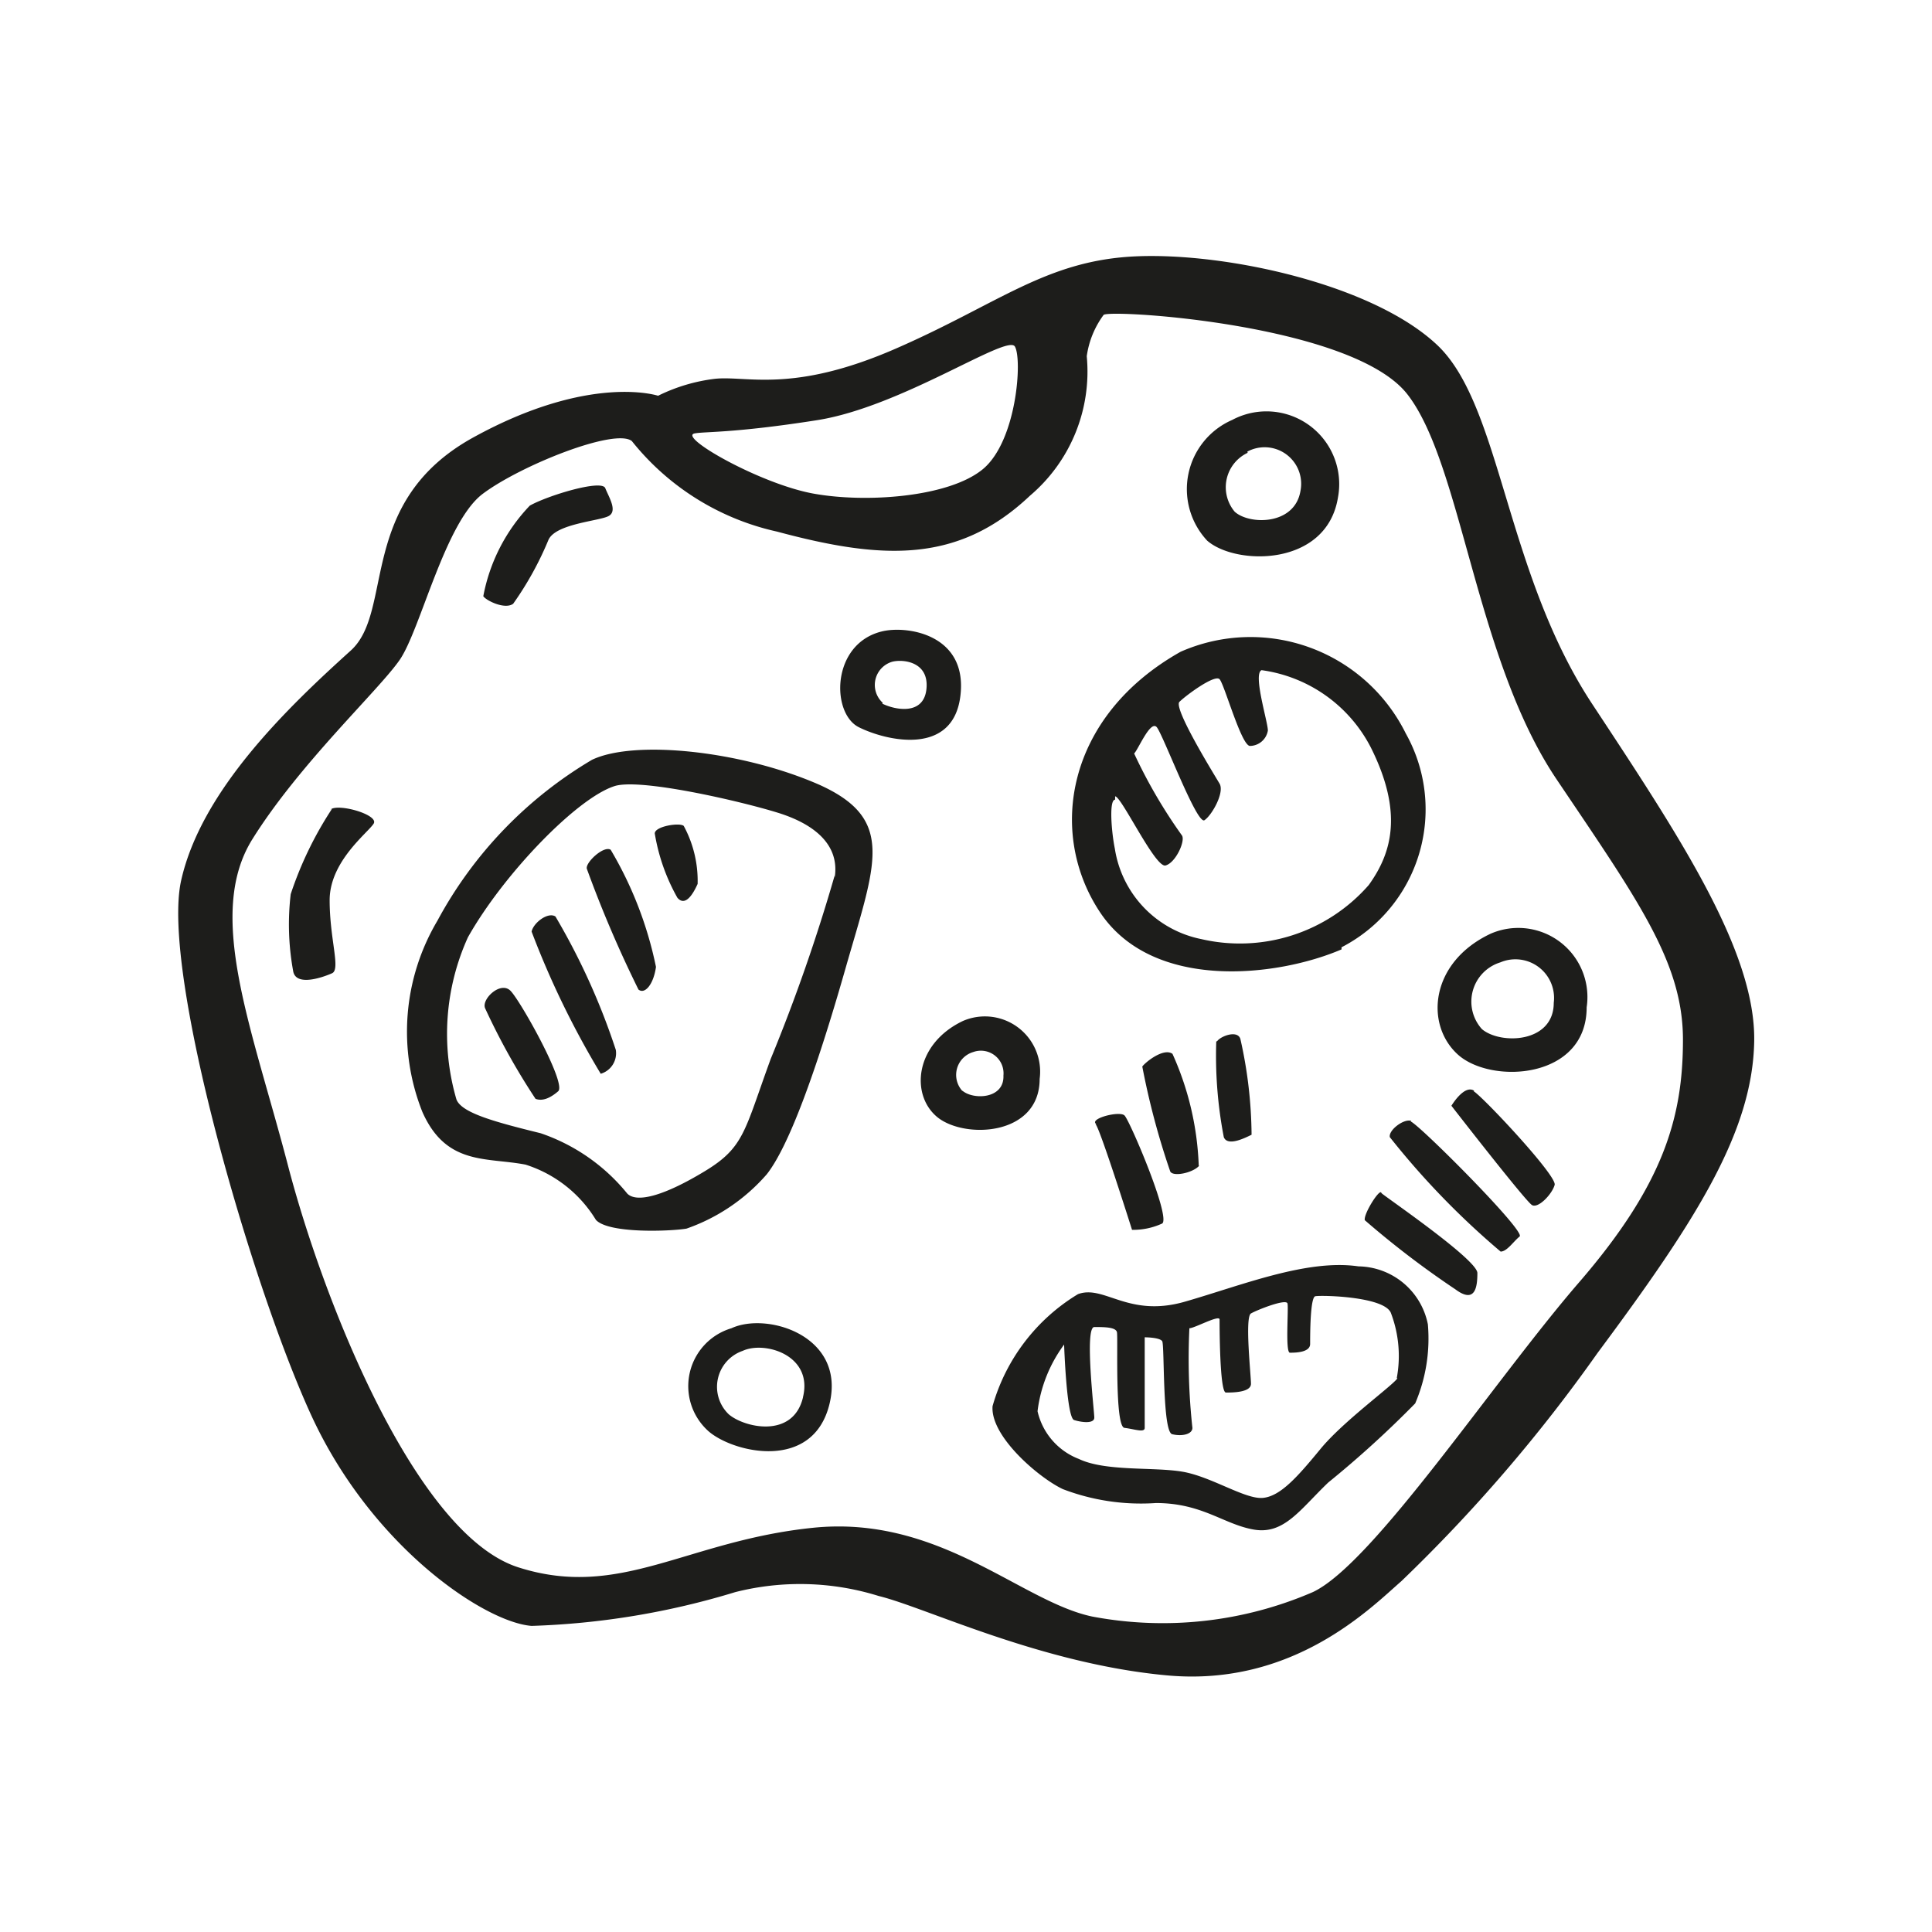 <?xml version="1.0" ?><svg data-name="Layer 1" height="64" id="Layer_1" viewBox="0 0 64 64" width="64" xmlns="http://www.w3.org/2000/svg"><defs><style>.cls-1{fill:#1d1d1b;}</style></defs><title/><g id="asteroid-2"><path class="cls-1" d="M52.73,23.3c-2.87-4.37-3-9.87-5.12-11.87s-6.94-3.06-9.94-2.94-4.56,1.56-8,3.06-4.94.88-6,1a5.81,5.81,0,0,0-1.87.56s-2.25-.75-6.12,1.38-2.61,5.75-4.06,7.06C9.55,23.42,6.67,26.17,6,29.17S8.3,42.49,10.3,46.86s5.75,6.88,7.31,7a25.85,25.85,0,0,0,6.75-1.12,8.75,8.75,0,0,1,4.75.13c1.56.38,5.38,2.25,9.56,2.63s6.75-2.25,7.75-3.12a52.24,52.24,0,0,0,6.5-7.56c3.25-4.37,5.13-7.31,5.19-10.31S55.61,27.67,52.73,23.3ZM23,14.36c.33-.07,1.25,0,4.06-.44s6.31-2.87,6.56-2.44.06,3.13-1.06,4.06-3.87,1.13-5.62.81S22.48,14.49,23,14.36ZM52.3,42.49c-2.81,3.25-6.81,9.31-8.81,10.25a12.54,12.54,0,0,1-7.31.81c-2.37-.5-5.06-3.37-9.25-2.94S20.55,53,17.17,51.92s-6.44-8.75-7.63-13.31S6.8,30.3,8.36,27.8s4.19-4.94,4.88-5.94,1.5-4.56,2.75-5.5,4.38-2.19,4.94-1.75a8.5,8.5,0,0,0,4.81,3c3.5.94,6,1.06,8.38-1.19A5.39,5.39,0,0,0,36,11.8a3,3,0,0,1,.56-1.37c.25-.19,8.25.31,10.06,2.63s2.25,8.75,4.94,12.75,4.19,6.06,4.19,8.63S55.11,39.24,52.3,42.49ZM17,20a10.77,10.77,0,0,0,1.17-2.12c.25-.54,1.71-.62,2-.79s0-.62-.12-.92-1.92.25-2.5.58a5.92,5.92,0,0,0-1.54,3C16.11,19.9,16.73,20.2,17,20Zm-6,6.79a12,12,0,0,0-1.37,2.83,8.58,8.58,0,0,0,.08,2.54c.08.54,1,.21,1.29.08s-.08-1.12-.08-2.42,1.29-2.25,1.46-2.54S11.2,26.6,10.94,26.82ZM44.32,16.49a2.41,2.41,0,0,0-3.5-2.58,2.5,2.5,0,0,0-.83,4C40.94,18.74,43.94,18.78,44.32,16.49Zm-3-1.53a1.21,1.21,0,0,1,1.76,1.3c-.19,1.15-1.7,1.13-2.18.69A1.26,1.26,0,0,1,41.33,15ZM31.82,23c.21-2-1.8-2.29-2.62-2.08-1.67.42-1.67,2.71-.75,3.17S31.61,25.07,31.82,23Zm-2.58.28a.8.8,0,0,1,.32-1.36c.36-.09,1.22,0,1.13.9S29.63,23.51,29.23,23.31ZM27.15,26c-2.54-1.12-6.12-1.51-7.54-.83a13.78,13.78,0,0,0-5.12,5.33,7.2,7.2,0,0,0-.5,6.33c.79,1.79,2.13,1.5,3.42,1.75a4.22,4.22,0,0,1,2.33,1.83c.42.46,2.46.38,3,.29A6.25,6.25,0,0,0,25.4,38.9C26.11,38,27,35.61,28,32.11S29.69,27.15,27.15,26Zm.5,3a58.66,58.66,0,0,1-2.12,6.08c-.87,2.38-.87,2.92-2.17,3.71s-2.25,1.08-2.58.75a6.31,6.31,0,0,0-2.87-2c-1.5-.37-2.62-.67-2.79-1.12a7.75,7.75,0,0,1,.38-5.37c1.17-2.08,3.58-4.58,4.83-5,.81-.3,4.25.5,5.46.88S27.82,28,27.65,29.07Zm16.79,2.38a5.14,5.14,0,0,0,2.13-7.08,5.74,5.74,0,0,0-7.46-2.71c-3.79,2.13-4.42,6-2.67,8.63S42.32,32.36,44.44,31.45Zm-7.5-5c.21,0,1.33,2.38,1.67,2.29s.67-.83.54-1a16.85,16.85,0,0,1-1.58-2.71c.13-.12.54-1.12.75-.87s1.33,3.25,1.58,3.08.67-.92.5-1.21-1.54-2.5-1.33-2.71,1.17-.92,1.33-.75.71,2.17,1,2.21A.61.61,0,0,0,42,24.2c0-.29-.5-1.87-.21-2a4.8,4.8,0,0,1,3.63,2.58c1.08,2.17.67,3.5-.08,4.54a5.67,5.67,0,0,1-5.54,1.79,3.62,3.62,0,0,1-2.87-3C36.82,27.57,36.73,26.49,36.94,26.49ZM16.07,33.4a22.57,22.57,0,0,0,1.67,3c.21.08.46,0,.75-.25s-1.25-3-1.58-3.33S15.94,33.1,16.07,33.4Zm1.54-2.54a29,29,0,0,0,2.29,4.71.71.71,0,0,0,.5-.79,22.49,22.49,0,0,0-2-4.42C18.15,30.2,17.67,30.57,17.61,30.86Zm1.83-2.08a39.21,39.21,0,0,0,1.71,4c.21.17.5-.17.58-.75a12.54,12.54,0,0,0-1.5-3.88C20,28,19.38,28.58,19.44,28.78Zm2.25-1.17a6.47,6.47,0,0,0,.75,2.13c.25.29.5-.08.67-.46a3.83,3.83,0,0,0-.46-1.92C22.52,27.24,21.69,27.37,21.69,27.61Zm12.75,8.13a1.83,1.83,0,0,0-2.54-1.92c-1.58.75-1.75,2.42-.87,3.17S34.44,37.65,34.44,35.74Zm-2.56.4a.79.79,0,0,1,.36-1.29.75.75,0,0,1,1,.78C33.27,36.41,32.24,36.44,31.88,36.13Zm17.5-5.21c-2,.94-2.19,3-1.09,4s4.27.83,4.27-1.56A2.29,2.29,0,0,0,49.38,30.93Zm-.29,3.16a1.36,1.36,0,0,1,.61-2.21,1.28,1.28,0,0,1,1.77,1.34C51.47,34.56,49.7,34.61,49.09,34.09ZM24.23,44a2,2,0,0,0-.75,3.42c.83.71,3.46,1.33,4-.92S25.41,43.45,24.23,44Zm2.37,2.29c-.33,1.38-1.95,1-2.46.56a1.26,1.26,0,0,1,.46-2.1C25.33,44.41,26.94,44.89,26.6,46.28ZM45,41.95c-1.71-.25-3.87.63-5.75,1.17s-2.67-.57-3.54-.25a6.36,6.36,0,0,0-2.83,3.71c-.08,1,1.54,2.38,2.33,2.75a7.24,7.24,0,0,0,3.08.46c1.54,0,2.25.71,3.25.88S43.07,50,44,49.11a34.33,34.33,0,0,0,2.88-2.62,5.46,5.46,0,0,0,.42-2.62A2.38,2.38,0,0,0,45,41.95Zm1.29,3.71c-.17.25-1.79,1.42-2.54,2.33s-1.33,1.58-1.92,1.63-1.71-.71-2.67-.87-2.54,0-3.42-.42a2.22,2.22,0,0,1-1.37-1.58,4.66,4.66,0,0,1,.88-2.21s.08,2.42.33,2.5.67.13.67-.08-.33-3,0-3,.71,0,.75.17-.08,3.13.25,3.17.67.17.67,0,0-3,0-3,.5,0,.58.13,0,3,.33,3.08.67,0,.67-.21A21.27,21.27,0,0,1,39.4,44c.17,0,1-.46,1-.29s0,2.42.21,2.42.83,0,.83-.29-.21-2.21,0-2.33,1.17-.5,1.21-.33-.08,1.63.08,1.63.67,0,.67-.29,0-1.54.17-1.58,2.25,0,2.5.54A4,4,0,0,1,46.27,45.65Zm-10-8.42c.13.08,1.21,3.5,1.21,3.5a2.3,2.3,0,0,0,1-.21c.29-.21-1.08-3.42-1.25-3.58S36.05,37.06,36.32,37.24Zm3.42,1.38a9.84,9.84,0,0,0-.87-3.71c-.29-.21-.89.27-1,.42a25.2,25.2,0,0,0,.92,3.46C38.82,39,39.52,38.86,39.73,38.61Zm.58-4.12a14.26,14.26,0,0,0,.25,3.17c.13.33.75,0,.92-.08a14.84,14.84,0,0,0-.37-3.17C41,34.11,40.44,34.32,40.32,34.49Zm5.46,5c-.08-.08-.58.71-.54.92a30.16,30.16,0,0,0,3,2.29c.67.5.73-.1.73-.54S45.91,39.66,45.77,39.53Zm1-2.37c-.25-.08-.76.31-.71.54a26.5,26.5,0,0,0,3.67,3.79c.21,0,.42-.33.63-.5S47,37.24,46.73,37.15Zm2.08-1c-.33-.21-.75.5-.75.5s2.46,3.17,2.67,3.29.67-.37.75-.67S49.15,36.36,48.82,36.15Z"/></g></svg>